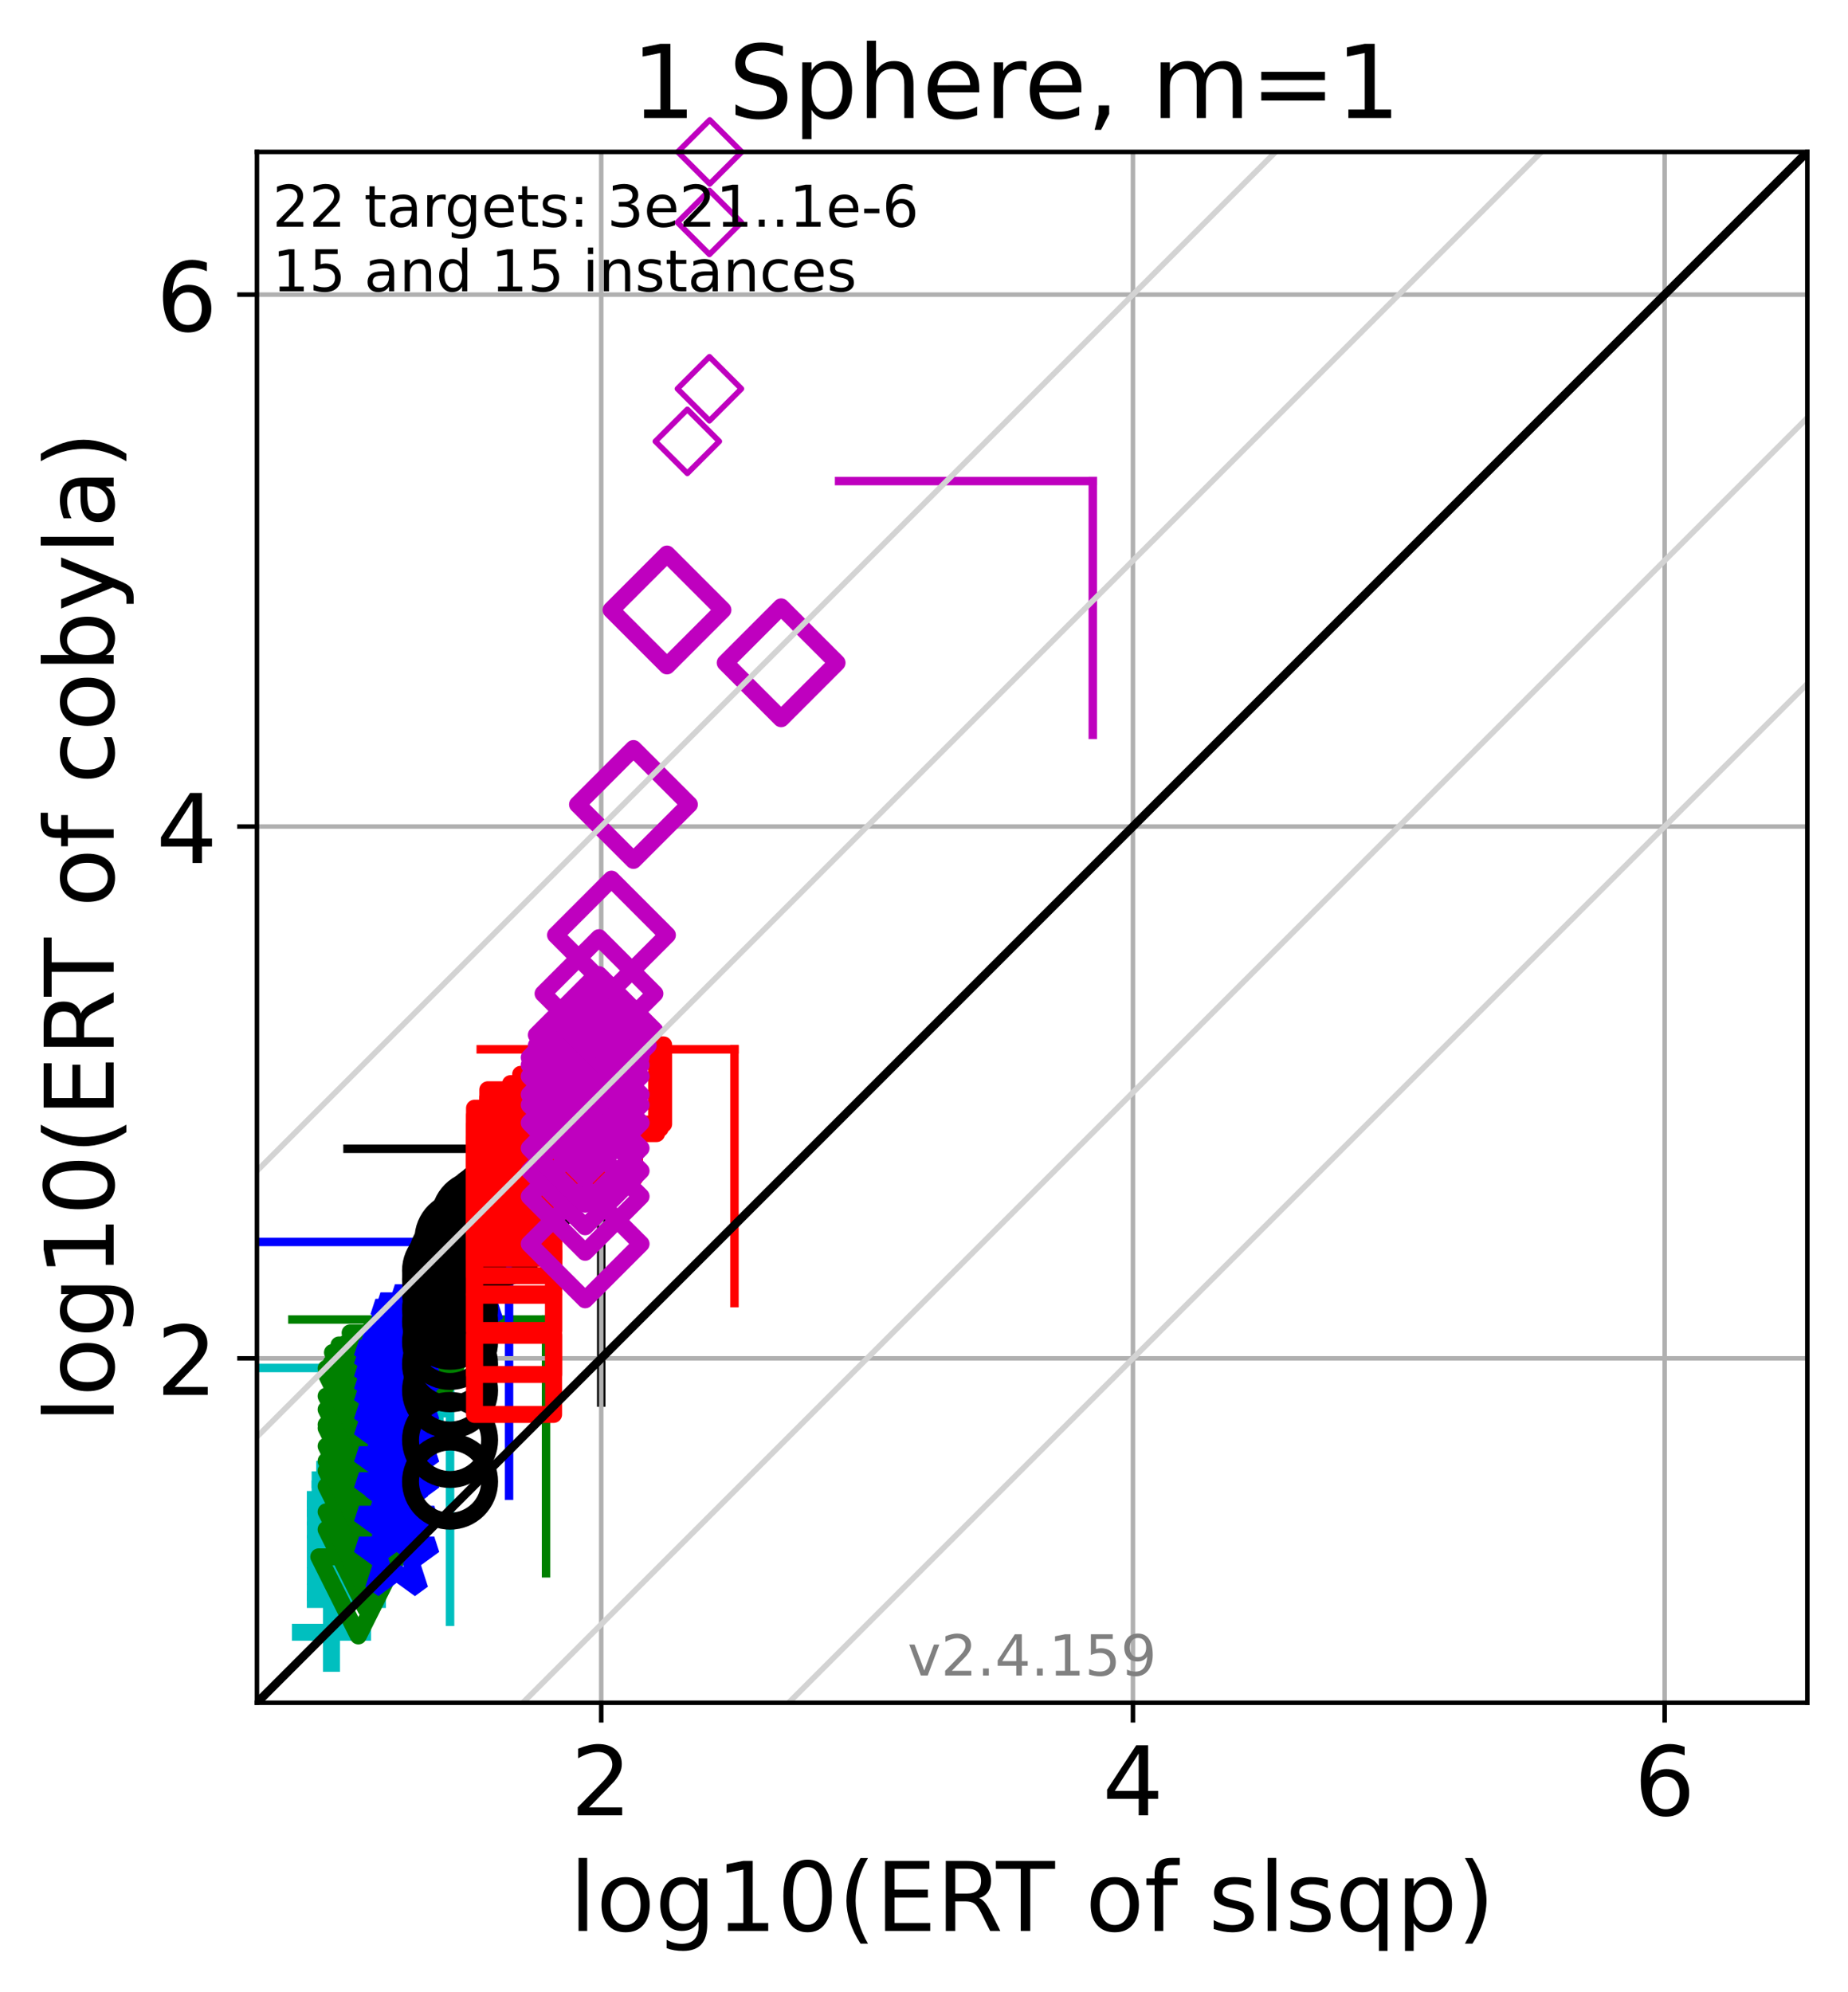 <?xml version="1.0" encoding="utf-8" standalone="no"?>
<!DOCTYPE svg PUBLIC "-//W3C//DTD SVG 1.1//EN"
  "http://www.w3.org/Graphics/SVG/1.1/DTD/svg11.dtd">
<!-- Created with matplotlib (https://matplotlib.org/) -->
<svg height="352.343pt" version="1.1" viewBox="0 0 327.029 352.343" width="327.029pt" xmlns="http://www.w3.org/2000/svg" xmlns:xlink="http://www.w3.org/1999/xlink">
 <defs>
  <style type="text/css">*{stroke-linecap:butt;stroke-linejoin:round;}</style>
 </defs>
 <g id="figure_1">
  <g id="patch_1">
   <path d="M 0 352.343 
L 327.029 352.343 
L 327.029 0 
L 0 0 
z
" style="fill:#ffffff;"/>
  </g>
  <g id="axes_1">
   <g id="patch_2">
    <path d="M 45.469 301.237 
L 319.829 301.237 
L 319.829 26.877 
L 45.469 26.877 
z
" style="fill:#ffffff;"/>
   </g>
   <g id="line2d_1">
    <path clip-path="url(#p11225d5cb3)" d="M 79.644 286.908 
L 79.644 242.013 
" style="fill:none;stroke:#00bfbf;stroke-linecap:square;stroke-width:1.5;"/>
   </g>
   <g id="line2d_2">
    <path clip-path="url(#p11225d5cb3)" d="M 45.469 242.013 
L 79.644 242.013 
" style="fill:none;stroke:#00bfbf;stroke-linecap:square;stroke-width:1.5;"/>
   </g>
   <g id="line2d_3">
    <path clip-path="url(#p11225d5cb3)" d="M 96.629 278.329 
L 96.629 233.435 
" style="fill:none;stroke:#008000;stroke-linecap:square;stroke-width:1.5;"/>
   </g>
   <g id="line2d_4">
    <path clip-path="url(#p11225d5cb3)" d="M 51.735 233.435 
L 96.629 233.435 
" style="fill:none;stroke:#008000;stroke-linecap:square;stroke-width:1.5;"/>
   </g>
   <g id="line2d_5">
    <path clip-path="url(#p11225d5cb3)" d="M 90.081 264.609 
L 90.081 219.715 
" style="fill:none;stroke:#0000ff;stroke-linecap:square;stroke-width:1.5;"/>
   </g>
   <g id="line2d_6">
    <path clip-path="url(#p11225d5cb3)" d="M 45.469 219.715 
L 90.081 219.715 
" style="fill:none;stroke:#0000ff;stroke-linecap:square;stroke-width:1.5;"/>
   </g>
   <g id="line2d_7">
    <path clip-path="url(#p11225d5cb3)" d="M 106.397 248.123 
L 106.397 203.229 
" style="fill:none;stroke:#000000;stroke-linecap:square;stroke-width:1.5;"/>
   </g>
   <g id="line2d_8">
    <path clip-path="url(#p11225d5cb3)" d="M 61.502 203.229 
L 106.397 203.229 
" style="fill:none;stroke:#000000;stroke-linecap:square;stroke-width:1.5;"/>
   </g>
   <g id="line2d_9">
    <path clip-path="url(#p11225d5cb3)" d="M 129.97 230.537 
L 129.97 185.643 
" style="fill:none;stroke:#ff0000;stroke-linecap:square;stroke-width:1.5;"/>
   </g>
   <g id="line2d_10">
    <path clip-path="url(#p11225d5cb3)" d="M 85.076 185.643 
L 129.97 185.643 
" style="fill:none;stroke:#ff0000;stroke-linecap:square;stroke-width:1.5;"/>
   </g>
   <g id="line2d_11">
    <path clip-path="url(#p11225d5cb3)" d="M 193.386 129.999 
L 193.386 85.105 
" style="fill:none;stroke:#bf00bf;stroke-linecap:square;stroke-width:1.5;"/>
   </g>
   <g id="line2d_12">
    <path clip-path="url(#p11225d5cb3)" d="M 148.492 85.105 
L 193.386 85.105 
" style="fill:none;stroke:#bf00bf;stroke-linecap:square;stroke-width:1.5;"/>
   </g>
   <g id="matplotlib.axis_1">
    <g id="xtick_1">
     <g id="line2d_13">
      <path clip-path="url(#p11225d5cb3)" d="M 106.397 301.237 
L 106.397 26.877 
" style="fill:none;stroke:#b0b0b0;stroke-linecap:square;stroke-width:0.8;"/>
     </g>
     <g id="line2d_14">
      <defs>
       <path d="M 0 0 
L 0 3.5 
" id="m18bf0e930e" style="stroke:#000000;stroke-width:0.8;"/>
      </defs>
      <g>
       <use style="stroke:#000000;stroke-width:0.8;" x="106.397" xlink:href="#m18bf0e930e" y="301.237"/>
      </g>
     </g>
     <g id="text_1">
      <!-- 2 -->
      <g transform="translate(100.988 321.155)scale(0.17 -0.17)">
       <defs>
        <path d="M 19.188 8.297 
L 53.609 8.297 
L 53.609 0 
L 7.328 0 
L 7.328 8.297 
Q 12.938 14.109 22.625 23.891 
Q 32.328 33.688 34.812 36.531 
Q 39.547 41.844 41.422 45.531 
Q 43.312 49.219 43.312 52.781 
Q 43.312 58.594 39.234 62.25 
Q 35.156 65.922 28.609 65.922 
Q 23.969 65.922 18.812 64.312 
Q 13.672 62.703 7.812 59.422 
L 7.812 69.391 
Q 13.766 71.781 18.938 73 
Q 24.125 74.219 28.422 74.219 
Q 39.75 74.219 46.484 68.547 
Q 53.219 62.891 53.219 53.422 
Q 53.219 48.922 51.531 44.891 
Q 49.859 40.875 45.406 35.406 
Q 44.188 33.984 37.641 27.219 
Q 31.109 20.453 19.188 8.297 
z
" id="DejaVuSans-50"/>
       </defs>
       <use xlink:href="#DejaVuSans-50"/>
      </g>
     </g>
    </g>
    <g id="xtick_2">
     <g id="line2d_15">
      <path clip-path="url(#p11225d5cb3)" d="M 200.49 301.237 
L 200.49 26.877 
" style="fill:none;stroke:#b0b0b0;stroke-linecap:square;stroke-width:0.8;"/>
     </g>
     <g id="line2d_16">
      <g>
       <use style="stroke:#000000;stroke-width:0.8;" x="200.49" xlink:href="#m18bf0e930e" y="301.237"/>
      </g>
     </g>
     <g id="text_2">
      <!-- 4 -->
      <g transform="translate(195.082 321.155)scale(0.17 -0.17)">
       <defs>
        <path d="M 37.797 64.312 
L 12.891 25.391 
L 37.797 25.391 
z
M 35.203 72.906 
L 47.609 72.906 
L 47.609 25.391 
L 58.016 25.391 
L 58.016 17.188 
L 47.609 17.188 
L 47.609 0 
L 37.797 0 
L 37.797 17.188 
L 4.891 17.188 
L 4.891 26.703 
z
" id="DejaVuSans-52"/>
       </defs>
       <use xlink:href="#DejaVuSans-52"/>
      </g>
     </g>
    </g>
    <g id="xtick_3">
     <g id="line2d_17">
      <path clip-path="url(#p11225d5cb3)" d="M 294.584 301.237 
L 294.584 26.877 
" style="fill:none;stroke:#b0b0b0;stroke-linecap:square;stroke-width:0.8;"/>
     </g>
     <g id="line2d_18">
      <g>
       <use style="stroke:#000000;stroke-width:0.8;" x="294.584" xlink:href="#m18bf0e930e" y="301.237"/>
      </g>
     </g>
     <g id="text_3">
      <!-- 6 -->
      <g transform="translate(289.176 321.155)scale(0.17 -0.17)">
       <defs>
        <path d="M 33.016 40.375 
Q 26.375 40.375 22.484 35.828 
Q 18.609 31.297 18.609 23.391 
Q 18.609 15.531 22.484 10.953 
Q 26.375 6.391 33.016 6.391 
Q 39.656 6.391 43.531 10.953 
Q 47.406 15.531 47.406 23.391 
Q 47.406 31.297 43.531 35.828 
Q 39.656 40.375 33.016 40.375 
z
M 52.594 71.297 
L 52.594 62.312 
Q 48.875 64.062 45.094 64.984 
Q 41.312 65.922 37.594 65.922 
Q 27.828 65.922 22.672 59.328 
Q 17.531 52.734 16.797 39.406 
Q 19.672 43.656 24.016 45.922 
Q 28.375 48.188 33.594 48.188 
Q 44.578 48.188 50.953 41.516 
Q 57.328 34.859 57.328 23.391 
Q 57.328 12.156 50.688 5.359 
Q 44.047 -1.422 33.016 -1.422 
Q 20.359 -1.422 13.672 8.266 
Q 6.984 17.969 6.984 36.375 
Q 6.984 53.656 15.188 63.938 
Q 23.391 74.219 37.203 74.219 
Q 40.922 74.219 44.703 73.484 
Q 48.484 72.75 52.594 71.297 
z
" id="DejaVuSans-54"/>
       </defs>
       <use xlink:href="#DejaVuSans-54"/>
      </g>
     </g>
    </g>
    <g id="text_4">
     <!-- log10(ERT of slsqp) -->
     <g transform="translate(100.783 341.607)scale(0.17 -0.17)">
      <defs>
       <path d="M 9.422 75.984 
L 18.406 75.984 
L 18.406 0 
L 9.422 0 
z
" id="DejaVuSans-108"/>
       <path d="M 30.609 48.391 
Q 23.391 48.391 19.188 42.75 
Q 14.984 37.109 14.984 27.297 
Q 14.984 17.484 19.156 11.844 
Q 23.344 6.203 30.609 6.203 
Q 37.797 6.203 41.984 11.859 
Q 46.188 17.531 46.188 27.297 
Q 46.188 37.016 41.984 42.703 
Q 37.797 48.391 30.609 48.391 
z
M 30.609 56 
Q 42.328 56 49.016 48.375 
Q 55.719 40.766 55.719 27.297 
Q 55.719 13.875 49.016 6.219 
Q 42.328 -1.422 30.609 -1.422 
Q 18.844 -1.422 12.172 6.219 
Q 5.516 13.875 5.516 27.297 
Q 5.516 40.766 12.172 48.375 
Q 18.844 56 30.609 56 
z
" id="DejaVuSans-111"/>
       <path d="M 45.406 27.984 
Q 45.406 37.75 41.375 43.109 
Q 37.359 48.484 30.078 48.484 
Q 22.859 48.484 18.828 43.109 
Q 14.797 37.75 14.797 27.984 
Q 14.797 18.266 18.828 12.891 
Q 22.859 7.516 30.078 7.516 
Q 37.359 7.516 41.375 12.891 
Q 45.406 18.266 45.406 27.984 
z
M 54.391 6.781 
Q 54.391 -7.172 48.188 -13.984 
Q 42 -20.797 29.203 -20.797 
Q 24.469 -20.797 20.266 -20.094 
Q 16.062 -19.391 12.109 -17.922 
L 12.109 -9.188 
Q 16.062 -11.328 19.922 -12.344 
Q 23.781 -13.375 27.781 -13.375 
Q 36.625 -13.375 41.016 -8.766 
Q 45.406 -4.156 45.406 5.172 
L 45.406 9.625 
Q 42.625 4.781 38.281 2.391 
Q 33.938 0 27.875 0 
Q 17.828 0 11.672 7.656 
Q 5.516 15.328 5.516 27.984 
Q 5.516 40.672 11.672 48.328 
Q 17.828 56 27.875 56 
Q 33.938 56 38.281 53.609 
Q 42.625 51.219 45.406 46.391 
L 45.406 54.688 
L 54.391 54.688 
z
" id="DejaVuSans-103"/>
       <path d="M 12.406 8.297 
L 28.516 8.297 
L 28.516 63.922 
L 10.984 60.406 
L 10.984 69.391 
L 28.422 72.906 
L 38.281 72.906 
L 38.281 8.297 
L 54.391 8.297 
L 54.391 0 
L 12.406 0 
z
" id="DejaVuSans-49"/>
       <path d="M 31.781 66.406 
Q 24.172 66.406 20.328 58.906 
Q 16.5 51.422 16.5 36.375 
Q 16.5 21.391 20.328 13.891 
Q 24.172 6.391 31.781 6.391 
Q 39.453 6.391 43.281 13.891 
Q 47.125 21.391 47.125 36.375 
Q 47.125 51.422 43.281 58.906 
Q 39.453 66.406 31.781 66.406 
z
M 31.781 74.219 
Q 44.047 74.219 50.516 64.516 
Q 56.984 54.828 56.984 36.375 
Q 56.984 17.969 50.516 8.266 
Q 44.047 -1.422 31.781 -1.422 
Q 19.531 -1.422 13.062 8.266 
Q 6.594 17.969 6.594 36.375 
Q 6.594 54.828 13.062 64.516 
Q 19.531 74.219 31.781 74.219 
z
" id="DejaVuSans-48"/>
       <path d="M 31 75.875 
Q 24.469 64.656 21.281 53.656 
Q 18.109 42.672 18.109 31.391 
Q 18.109 20.125 21.312 9.062 
Q 24.516 -2 31 -13.188 
L 23.188 -13.188 
Q 15.875 -1.703 12.234 9.375 
Q 8.594 20.453 8.594 31.391 
Q 8.594 42.281 12.203 53.312 
Q 15.828 64.359 23.188 75.875 
z
" id="DejaVuSans-40"/>
       <path d="M 9.812 72.906 
L 55.906 72.906 
L 55.906 64.594 
L 19.672 64.594 
L 19.672 43.016 
L 54.391 43.016 
L 54.391 34.719 
L 19.672 34.719 
L 19.672 8.297 
L 56.781 8.297 
L 56.781 0 
L 9.812 0 
z
" id="DejaVuSans-69"/>
       <path d="M 44.391 34.188 
Q 47.562 33.109 50.562 29.594 
Q 53.562 26.078 56.594 19.922 
L 66.609 0 
L 56 0 
L 46.688 18.703 
Q 43.062 26.031 39.672 28.422 
Q 36.281 30.812 30.422 30.812 
L 19.672 30.812 
L 19.672 0 
L 9.812 0 
L 9.812 72.906 
L 32.078 72.906 
Q 44.578 72.906 50.734 67.672 
Q 56.891 62.453 56.891 51.906 
Q 56.891 45.016 53.688 40.469 
Q 50.484 35.938 44.391 34.188 
z
M 19.672 64.797 
L 19.672 38.922 
L 32.078 38.922 
Q 39.203 38.922 42.844 42.219 
Q 46.484 45.516 46.484 51.906 
Q 46.484 58.297 42.844 61.547 
Q 39.203 64.797 32.078 64.797 
z
" id="DejaVuSans-82"/>
       <path d="M -0.297 72.906 
L 61.375 72.906 
L 61.375 64.594 
L 35.5 64.594 
L 35.5 0 
L 25.594 0 
L 25.594 64.594 
L -0.297 64.594 
z
" id="DejaVuSans-84"/>
       <path id="DejaVuSans-32"/>
       <path d="M 37.109 75.984 
L 37.109 68.5 
L 28.516 68.5 
Q 23.688 68.5 21.797 66.547 
Q 19.922 64.594 19.922 59.516 
L 19.922 54.688 
L 34.719 54.688 
L 34.719 47.703 
L 19.922 47.703 
L 19.922 0 
L 10.891 0 
L 10.891 47.703 
L 2.297 47.703 
L 2.297 54.688 
L 10.891 54.688 
L 10.891 58.5 
Q 10.891 67.625 15.141 71.797 
Q 19.391 75.984 28.609 75.984 
z
" id="DejaVuSans-102"/>
       <path d="M 44.281 53.078 
L 44.281 44.578 
Q 40.484 46.531 36.375 47.5 
Q 32.281 48.484 27.875 48.484 
Q 21.188 48.484 17.844 46.438 
Q 14.5 44.391 14.5 40.281 
Q 14.5 37.156 16.891 35.375 
Q 19.281 33.594 26.516 31.984 
L 29.594 31.297 
Q 39.156 29.25 43.188 25.516 
Q 47.219 21.781 47.219 15.094 
Q 47.219 7.469 41.188 3.016 
Q 35.156 -1.422 24.609 -1.422 
Q 20.219 -1.422 15.453 -0.562 
Q 10.688 0.297 5.422 2 
L 5.422 11.281 
Q 10.406 8.688 15.234 7.391 
Q 20.062 6.109 24.812 6.109 
Q 31.156 6.109 34.562 8.281 
Q 37.984 10.453 37.984 14.406 
Q 37.984 18.062 35.516 20.016 
Q 33.062 21.969 24.703 23.781 
L 21.578 24.516 
Q 13.234 26.266 9.516 29.906 
Q 5.812 33.547 5.812 39.891 
Q 5.812 47.609 11.281 51.797 
Q 16.75 56 26.812 56 
Q 31.781 56 36.172 55.266 
Q 40.578 54.547 44.281 53.078 
z
" id="DejaVuSans-115"/>
       <path d="M 14.797 27.297 
Q 14.797 17.391 18.875 11.75 
Q 22.953 6.109 30.078 6.109 
Q 37.203 6.109 41.297 11.75 
Q 45.406 17.391 45.406 27.297 
Q 45.406 37.203 41.297 42.844 
Q 37.203 48.484 30.078 48.484 
Q 22.953 48.484 18.875 42.844 
Q 14.797 37.203 14.797 27.297 
z
M 45.406 8.203 
Q 42.578 3.328 38.25 0.953 
Q 33.938 -1.422 27.875 -1.422 
Q 17.969 -1.422 11.734 6.484 
Q 5.516 14.406 5.516 27.297 
Q 5.516 40.188 11.734 48.094 
Q 17.969 56 27.875 56 
Q 33.938 56 38.25 53.625 
Q 42.578 51.266 45.406 46.391 
L 45.406 54.688 
L 54.391 54.688 
L 54.391 -20.797 
L 45.406 -20.797 
z
" id="DejaVuSans-113"/>
       <path d="M 18.109 8.203 
L 18.109 -20.797 
L 9.078 -20.797 
L 9.078 54.688 
L 18.109 54.688 
L 18.109 46.391 
Q 20.953 51.266 25.266 53.625 
Q 29.594 56 35.594 56 
Q 45.562 56 51.781 48.094 
Q 58.016 40.188 58.016 27.297 
Q 58.016 14.406 51.781 6.484 
Q 45.562 -1.422 35.594 -1.422 
Q 29.594 -1.422 25.266 0.953 
Q 20.953 3.328 18.109 8.203 
z
M 48.688 27.297 
Q 48.688 37.203 44.609 42.844 
Q 40.531 48.484 33.406 48.484 
Q 26.266 48.484 22.188 42.844 
Q 18.109 37.203 18.109 27.297 
Q 18.109 17.391 22.188 11.75 
Q 26.266 6.109 33.406 6.109 
Q 40.531 6.109 44.609 11.75 
Q 48.688 17.391 48.688 27.297 
z
" id="DejaVuSans-112"/>
       <path d="M 8.016 75.875 
L 15.828 75.875 
Q 23.141 64.359 26.781 53.312 
Q 30.422 42.281 30.422 31.391 
Q 30.422 20.453 26.781 9.375 
Q 23.141 -1.703 15.828 -13.188 
L 8.016 -13.188 
Q 14.5 -2 17.703 9.062 
Q 20.906 20.125 20.906 31.391 
Q 20.906 42.672 17.703 53.656 
Q 14.5 64.656 8.016 75.875 
z
" id="DejaVuSans-41"/>
      </defs>
      <use xlink:href="#DejaVuSans-108"/>
      <use x="27.783" xlink:href="#DejaVuSans-111"/>
      <use x="88.965" xlink:href="#DejaVuSans-103"/>
      <use x="152.441" xlink:href="#DejaVuSans-49"/>
      <use x="216.064" xlink:href="#DejaVuSans-48"/>
      <use x="279.688" xlink:href="#DejaVuSans-40"/>
      <use x="318.701" xlink:href="#DejaVuSans-69"/>
      <use x="381.885" xlink:href="#DejaVuSans-82"/>
      <use x="444.117" xlink:href="#DejaVuSans-84"/>
      <use x="505.201" xlink:href="#DejaVuSans-32"/>
      <use x="536.988" xlink:href="#DejaVuSans-111"/>
      <use x="598.17" xlink:href="#DejaVuSans-102"/>
      <use x="633.375" xlink:href="#DejaVuSans-32"/>
      <use x="665.162" xlink:href="#DejaVuSans-115"/>
      <use x="717.262" xlink:href="#DejaVuSans-108"/>
      <use x="745.045" xlink:href="#DejaVuSans-115"/>
      <use x="797.145" xlink:href="#DejaVuSans-113"/>
      <use x="860.621" xlink:href="#DejaVuSans-112"/>
      <use x="924.098" xlink:href="#DejaVuSans-41"/>
     </g>
    </g>
   </g>
   <g id="matplotlib.axis_2">
    <g id="ytick_1">
     <g id="line2d_19">
      <path clip-path="url(#p11225d5cb3)" d="M 45.469 240.31 
L 319.829 240.31 
" style="fill:none;stroke:#b0b0b0;stroke-linecap:square;stroke-width:0.8;"/>
     </g>
     <g id="line2d_20">
      <defs>
       <path d="M 0 0 
L -3.5 0 
" id="me219668b50" style="stroke:#000000;stroke-width:0.8;"/>
      </defs>
      <g>
       <use style="stroke:#000000;stroke-width:0.8;" x="45.469" xlink:href="#me219668b50" y="240.31"/>
      </g>
     </g>
     <g id="text_5">
      <!-- 2 -->
      <g transform="translate(27.653 246.768)scale(0.17 -0.17)">
       <use xlink:href="#DejaVuSans-50"/>
      </g>
     </g>
    </g>
    <g id="ytick_2">
     <g id="line2d_21">
      <path clip-path="url(#p11225d5cb3)" d="M 45.469 146.216 
L 319.829 146.216 
" style="fill:none;stroke:#b0b0b0;stroke-linecap:square;stroke-width:0.8;"/>
     </g>
     <g id="line2d_22">
      <g>
       <use style="stroke:#000000;stroke-width:0.8;" x="45.469" xlink:href="#me219668b50" y="146.216"/>
      </g>
     </g>
     <g id="text_6">
      <!-- 4 -->
      <g transform="translate(27.653 152.674)scale(0.17 -0.17)">
       <use xlink:href="#DejaVuSans-52"/>
      </g>
     </g>
    </g>
    <g id="ytick_3">
     <g id="line2d_23">
      <path clip-path="url(#p11225d5cb3)" d="M 45.469 52.122 
L 319.829 52.122 
" style="fill:none;stroke:#b0b0b0;stroke-linecap:square;stroke-width:0.8;"/>
     </g>
     <g id="line2d_24">
      <g>
       <use style="stroke:#000000;stroke-width:0.8;" x="45.469" xlink:href="#me219668b50" y="52.122"/>
      </g>
     </g>
     <g id="text_7">
      <!-- 6 -->
      <g transform="translate(27.653 58.581)scale(0.17 -0.17)">
       <use xlink:href="#DejaVuSans-54"/>
      </g>
     </g>
    </g>
    <g id="text_8">
     <!-- log10(ERT of cobyla) -->
     <g transform="translate(20.117 251.785)rotate(-90)scale(0.17 -0.17)">
      <defs>
       <path d="M 48.781 52.594 
L 48.781 44.188 
Q 44.969 46.297 41.141 47.344 
Q 37.312 48.391 33.406 48.391 
Q 24.656 48.391 19.812 42.844 
Q 14.984 37.312 14.984 27.297 
Q 14.984 17.281 19.812 11.734 
Q 24.656 6.203 33.406 6.203 
Q 37.312 6.203 41.141 7.25 
Q 44.969 8.297 48.781 10.406 
L 48.781 2.094 
Q 45.016 0.344 40.984 -0.531 
Q 36.969 -1.422 32.422 -1.422 
Q 20.062 -1.422 12.781 6.344 
Q 5.516 14.109 5.516 27.297 
Q 5.516 40.672 12.859 48.328 
Q 20.219 56 33.016 56 
Q 37.156 56 41.109 55.141 
Q 45.062 54.297 48.781 52.594 
z
" id="DejaVuSans-99"/>
       <path d="M 48.688 27.297 
Q 48.688 37.203 44.609 42.844 
Q 40.531 48.484 33.406 48.484 
Q 26.266 48.484 22.188 42.844 
Q 18.109 37.203 18.109 27.297 
Q 18.109 17.391 22.188 11.75 
Q 26.266 6.109 33.406 6.109 
Q 40.531 6.109 44.609 11.75 
Q 48.688 17.391 48.688 27.297 
z
M 18.109 46.391 
Q 20.953 51.266 25.266 53.625 
Q 29.594 56 35.594 56 
Q 45.562 56 51.781 48.094 
Q 58.016 40.188 58.016 27.297 
Q 58.016 14.406 51.781 6.484 
Q 45.562 -1.422 35.594 -1.422 
Q 29.594 -1.422 25.266 0.953 
Q 20.953 3.328 18.109 8.203 
L 18.109 0 
L 9.078 0 
L 9.078 75.984 
L 18.109 75.984 
z
" id="DejaVuSans-98"/>
       <path d="M 32.172 -5.078 
Q 28.375 -14.844 24.75 -17.812 
Q 21.141 -20.797 15.094 -20.797 
L 7.906 -20.797 
L 7.906 -13.281 
L 13.188 -13.281 
Q 16.891 -13.281 18.938 -11.516 
Q 21 -9.766 23.484 -3.219 
L 25.094 0.875 
L 2.984 54.688 
L 12.5 54.688 
L 29.594 11.922 
L 46.688 54.688 
L 56.203 54.688 
z
" id="DejaVuSans-121"/>
       <path d="M 34.281 27.484 
Q 23.391 27.484 19.188 25 
Q 14.984 22.516 14.984 16.5 
Q 14.984 11.719 18.141 8.906 
Q 21.297 6.109 26.703 6.109 
Q 34.188 6.109 38.703 11.406 
Q 43.219 16.703 43.219 25.484 
L 43.219 27.484 
z
M 52.203 31.203 
L 52.203 0 
L 43.219 0 
L 43.219 8.297 
Q 40.141 3.328 35.547 0.953 
Q 30.953 -1.422 24.312 -1.422 
Q 15.922 -1.422 10.953 3.297 
Q 6 8.016 6 15.922 
Q 6 25.141 12.172 29.828 
Q 18.359 34.516 30.609 34.516 
L 43.219 34.516 
L 43.219 35.406 
Q 43.219 41.609 39.141 45 
Q 35.062 48.391 27.688 48.391 
Q 23 48.391 18.547 47.266 
Q 14.109 46.141 10.016 43.891 
L 10.016 52.203 
Q 14.938 54.109 19.578 55.047 
Q 24.219 56 28.609 56 
Q 40.484 56 46.344 49.844 
Q 52.203 43.703 52.203 31.203 
z
" id="DejaVuSans-97"/>
      </defs>
      <use xlink:href="#DejaVuSans-108"/>
      <use x="27.783" xlink:href="#DejaVuSans-111"/>
      <use x="88.965" xlink:href="#DejaVuSans-103"/>
      <use x="152.441" xlink:href="#DejaVuSans-49"/>
      <use x="216.064" xlink:href="#DejaVuSans-48"/>
      <use x="279.688" xlink:href="#DejaVuSans-40"/>
      <use x="318.701" xlink:href="#DejaVuSans-69"/>
      <use x="381.885" xlink:href="#DejaVuSans-82"/>
      <use x="444.117" xlink:href="#DejaVuSans-84"/>
      <use x="505.201" xlink:href="#DejaVuSans-32"/>
      <use x="536.988" xlink:href="#DejaVuSans-111"/>
      <use x="598.17" xlink:href="#DejaVuSans-102"/>
      <use x="633.375" xlink:href="#DejaVuSans-32"/>
      <use x="665.162" xlink:href="#DejaVuSans-99"/>
      <use x="720.143" xlink:href="#DejaVuSans-111"/>
      <use x="781.324" xlink:href="#DejaVuSans-98"/>
      <use x="844.801" xlink:href="#DejaVuSans-121"/>
      <use x="903.98" xlink:href="#DejaVuSans-108"/>
      <use x="931.764" xlink:href="#DejaVuSans-97"/>
      <use x="993.043" xlink:href="#DejaVuSans-41"/>
     </g>
    </g>
   </g>
   <g id="line2d_25">
    <defs>
     <path d="M -7 0 
L 7 0 
M 0 7 
L 0 -7 
" id="m8eaadb0ed2" style="stroke:#00bfbf;stroke-width:3;"/>
    </defs>
    <g>
     <use style="fill-opacity:0;stroke:#00bfbf;stroke-width:3;" x="67.082" xlink:href="#m8eaadb0ed2" y="250.611"/>
     <use style="fill-opacity:0;stroke:#00bfbf;stroke-width:3;" x="58.657" xlink:href="#m8eaadb0ed2" y="288.766"/>
     <use style="fill-opacity:0;stroke:#00bfbf;stroke-width:3;" x="61.297" xlink:href="#m8eaadb0ed2" y="282.961"/>
     <use style="fill-opacity:0;stroke:#00bfbf;stroke-width:3;" x="61.297" xlink:href="#m8eaadb0ed2" y="281.684"/>
     <use style="fill-opacity:0;stroke:#00bfbf;stroke-width:3;" x="61.297" xlink:href="#m8eaadb0ed2" y="278.801"/>
     <use style="fill-opacity:0;stroke:#00bfbf;stroke-width:3;" x="61.297" xlink:href="#m8eaadb0ed2" y="275.961"/>
     <use style="fill-opacity:0;stroke:#00bfbf;stroke-width:3;" x="61.297" xlink:href="#m8eaadb0ed2" y="273.058"/>
     <use style="fill-opacity:0;stroke:#00bfbf;stroke-width:3;" x="61.297" xlink:href="#m8eaadb0ed2" y="270.637"/>
     <use style="fill-opacity:0;stroke:#00bfbf;stroke-width:3;" x="61.297" xlink:href="#m8eaadb0ed2" y="268.364"/>
     <use style="fill-opacity:0;stroke:#00bfbf;stroke-width:3;" x="61.297" xlink:href="#m8eaadb0ed2" y="266.911"/>
     <use style="fill-opacity:0;stroke:#00bfbf;stroke-width:3;" x="61.297" xlink:href="#m8eaadb0ed2" y="265.276"/>
     <use style="fill-opacity:0;stroke:#00bfbf;stroke-width:3;" x="62.146" xlink:href="#m8eaadb0ed2" y="263.421"/>
     <use style="fill-opacity:0;stroke:#00bfbf;stroke-width:3;" x="62.146" xlink:href="#m8eaadb0ed2" y="261.799"/>
     <use style="fill-opacity:0;stroke:#00bfbf;stroke-width:3;" x="62.961" xlink:href="#m8eaadb0ed2" y="259.937"/>
     <use style="fill-opacity:0;stroke:#00bfbf;stroke-width:3;" x="63.745" xlink:href="#m8eaadb0ed2" y="258.165"/>
     <use style="fill-opacity:0;stroke:#00bfbf;stroke-width:3;" x="64.5" xlink:href="#m8eaadb0ed2" y="256.117"/>
     <use style="fill-opacity:0;stroke:#00bfbf;stroke-width:3;" x="64.5" xlink:href="#m8eaadb0ed2" y="254.913"/>
     <use style="fill-opacity:0;stroke:#00bfbf;stroke-width:3;" x="66.127" xlink:href="#m8eaadb0ed2" y="254.309"/>
     <use style="fill-opacity:0;stroke:#00bfbf;stroke-width:3;" x="68.083" xlink:href="#m8eaadb0ed2" y="253.829"/>
     <use style="fill-opacity:0;stroke:#00bfbf;stroke-width:3;" x="68.868" xlink:href="#m8eaadb0ed2" y="252.011"/>
     <use style="fill-opacity:0;stroke:#00bfbf;stroke-width:3;" x="71.51" xlink:href="#m8eaadb0ed2" y="251.067"/>
     <use style="fill-opacity:0;stroke:#00bfbf;stroke-width:3;" x="72.029" xlink:href="#m8eaadb0ed2" y="249.259"/>
    </g>
   </g>
   <g id="line2d_26">
    <defs>
     <path d="M -0 7 
L 7 -7 
L -7 -7 
z
" id="mec4ec1f61f" style="stroke:#008000;stroke-linejoin:miter;stroke-width:3;"/>
    </defs>
    <g>
     <use style="fill-opacity:0;stroke:#008000;stroke-linejoin:miter;stroke-width:3;" x="72.103" xlink:href="#mec4ec1f61f" y="243.202"/>
     <use style="fill-opacity:0;stroke:#008000;stroke-linejoin:miter;stroke-width:3;" x="63.413" xlink:href="#mec4ec1f61f" y="282.419"/>
     <use style="fill-opacity:0;stroke:#008000;stroke-linejoin:miter;stroke-width:3;" x="64.71" xlink:href="#mec4ec1f61f" y="277.584"/>
     <use style="fill-opacity:0;stroke:#008000;stroke-linejoin:miter;stroke-width:3;" x="64.71" xlink:href="#mec4ec1f61f" y="274.458"/>
     <use style="fill-opacity:0;stroke:#008000;stroke-linejoin:miter;stroke-width:3;" x="64.71" xlink:href="#mec4ec1f61f" y="269.928"/>
     <use style="fill-opacity:0;stroke:#008000;stroke-linejoin:miter;stroke-width:3;" x="64.71" xlink:href="#mec4ec1f61f" y="267.214"/>
     <use style="fill-opacity:0;stroke:#008000;stroke-linejoin:miter;stroke-width:3;" x="64.71" xlink:href="#mec4ec1f61f" y="265.462"/>
     <use style="fill-opacity:0;stroke:#008000;stroke-linejoin:miter;stroke-width:3;" x="64.71" xlink:href="#mec4ec1f61f" y="262.839"/>
     <use style="fill-opacity:0;stroke:#008000;stroke-linejoin:miter;stroke-width:3;" x="64.71" xlink:href="#mec4ec1f61f" y="259.654"/>
     <use style="fill-opacity:0;stroke:#008000;stroke-linejoin:miter;stroke-width:3;" x="64.71" xlink:href="#mec4ec1f61f" y="259.032"/>
     <use style="fill-opacity:0;stroke:#008000;stroke-linejoin:miter;stroke-width:3;" x="64.71" xlink:href="#mec4ec1f61f" y="256.354"/>
     <use style="fill-opacity:0;stroke:#008000;stroke-linejoin:miter;stroke-width:3;" x="64.71" xlink:href="#mec4ec1f61f" y="253.988"/>
     <use style="fill-opacity:0;stroke:#008000;stroke-linejoin:miter;stroke-width:3;" x="64.71" xlink:href="#mec4ec1f61f" y="250.121"/>
     <use style="fill-opacity:0;stroke:#008000;stroke-linejoin:miter;stroke-width:3;" x="64.71" xlink:href="#mec4ec1f61f" y="249.091"/>
     <use style="fill-opacity:0;stroke:#008000;stroke-linejoin:miter;stroke-width:3;" x="65.632" xlink:href="#mec4ec1f61f" y="248.11"/>
     <use style="fill-opacity:0;stroke:#008000;stroke-linejoin:miter;stroke-width:3;" x="65.832" xlink:href="#mec4ec1f61f" y="246.279"/>
     <use style="fill-opacity:0;stroke:#008000;stroke-linejoin:miter;stroke-width:3;" x="66.988" xlink:href="#mec4ec1f61f" y="244.937"/>
     <use style="fill-opacity:0;stroke:#008000;stroke-linejoin:miter;stroke-width:3;" x="68.436" xlink:href="#mec4ec1f61f" y="244.464"/>
     <use style="fill-opacity:0;stroke:#008000;stroke-linejoin:miter;stroke-width:3;" x="68.953" xlink:href="#mec4ec1f61f" y="242.798"/>
     <use style="fill-opacity:0;stroke:#008000;stroke-linejoin:miter;stroke-width:3;" x="72.175" xlink:href="#mec4ec1f61f" y="242.462"/>
     <use style="fill-opacity:0;stroke:#008000;stroke-linejoin:miter;stroke-width:3;" x="75.828" xlink:href="#mec4ec1f61f" y="241.749"/>
     <use style="fill-opacity:0;stroke:#008000;stroke-linejoin:miter;stroke-width:3;" x="77.907" xlink:href="#mec4ec1f61f" y="240.282"/>
    </g>
   </g>
   <g id="line2d_27">
    <defs>
     <path d="M 0 -7 
L -1.572 -2.163 
L -6.657 -2.163 
L -2.543 0.826 
L -4.114 5.663 
L -0 2.674 
L 4.114 5.663 
L 2.543 0.826 
L 6.657 -2.163 
L 1.572 -2.163 
z
" id="m3768265443" style="stroke:#0000ff;stroke-linejoin:bevel;stroke-width:3;"/>
    </defs>
    <g>
     <use style="fill-opacity:0;stroke:#0000ff;stroke-linejoin:bevel;stroke-width:3;" x="77.742" xlink:href="#m3768265443" y="234.178"/>
     <use style="fill-opacity:0;stroke:#0000ff;stroke-linejoin:bevel;stroke-width:3;" x="70.192" xlink:href="#m3768265443" y="275.499"/>
     <use style="fill-opacity:0;stroke:#0000ff;stroke-linejoin:bevel;stroke-width:3;" x="70.192" xlink:href="#m3768265443" y="270.044"/>
     <use style="fill-opacity:0;stroke:#0000ff;stroke-linejoin:bevel;stroke-width:3;" x="70.192" xlink:href="#m3768265443" y="264.108"/>
     <use style="fill-opacity:0;stroke:#0000ff;stroke-linejoin:bevel;stroke-width:3;" x="70.192" xlink:href="#m3768265443" y="259.514"/>
     <use style="fill-opacity:0;stroke:#0000ff;stroke-linejoin:bevel;stroke-width:3;" x="70.192" xlink:href="#m3768265443" y="254.691"/>
     <use style="fill-opacity:0;stroke:#0000ff;stroke-linejoin:bevel;stroke-width:3;" x="70.192" xlink:href="#m3768265443" y="251.915"/>
     <use style="fill-opacity:0;stroke:#0000ff;stroke-linejoin:bevel;stroke-width:3;" x="70.192" xlink:href="#m3768265443" y="248.635"/>
     <use style="fill-opacity:0;stroke:#0000ff;stroke-linejoin:bevel;stroke-width:3;" x="70.192" xlink:href="#m3768265443" y="246.61"/>
     <use style="fill-opacity:0;stroke:#0000ff;stroke-linejoin:bevel;stroke-width:3;" x="70.192" xlink:href="#m3768265443" y="244.431"/>
     <use style="fill-opacity:0;stroke:#0000ff;stroke-linejoin:bevel;stroke-width:3;" x="70.192" xlink:href="#m3768265443" y="242.162"/>
     <use style="fill-opacity:0;stroke:#0000ff;stroke-linejoin:bevel;stroke-width:3;" x="70.192" xlink:href="#m3768265443" y="240.667"/>
     <use style="fill-opacity:0;stroke:#0000ff;stroke-linejoin:bevel;stroke-width:3;" x="71.208" xlink:href="#m3768265443" y="238.915"/>
     <use style="fill-opacity:0;stroke:#0000ff;stroke-linejoin:bevel;stroke-width:3;" x="72.175" xlink:href="#m3768265443" y="237.301"/>
     <use style="fill-opacity:0;stroke:#0000ff;stroke-linejoin:bevel;stroke-width:3;" x="73.099" xlink:href="#m3768265443" y="235.718"/>
     <use style="fill-opacity:0;stroke:#0000ff;stroke-linejoin:bevel;stroke-width:3;" x="73.099" xlink:href="#m3768265443" y="234.575"/>
     <use style="fill-opacity:0;stroke:#0000ff;stroke-linejoin:bevel;stroke-width:3;" x="73.099" xlink:href="#m3768265443" y="233.435"/>
     <use style="fill-opacity:0;stroke:#0000ff;stroke-linejoin:bevel;stroke-width:3;" x="73.983" xlink:href="#m3768265443" y="232.299"/>
     <use style="fill-opacity:0;stroke:#0000ff;stroke-linejoin:bevel;stroke-width:3;" x="76.545" xlink:href="#m3768265443" y="230.86"/>
     <use style="fill-opacity:0;stroke:#0000ff;stroke-linejoin:bevel;stroke-width:3;" x="81.104" xlink:href="#m3768265443" y="230.036"/>
     <use style="fill-opacity:0;stroke:#0000ff;stroke-linejoin:bevel;stroke-width:3;" x="81.933" xlink:href="#m3768265443" y="228.899"/>
     <use style="fill-opacity:0;stroke:#0000ff;stroke-linejoin:bevel;stroke-width:3;" x="83.495" xlink:href="#m3768265443" y="228.014"/>
    </g>
   </g>
   <g id="line2d_28">
    <defs>
     <path d="M 0 7 
C 1.856 7 3.637 6.262 4.95 4.95 
C 6.262 3.637 7 1.856 7 0 
C 7 -1.856 6.262 -3.637 4.95 -4.95 
C 3.637 -6.262 1.856 -7 0 -7 
C -1.856 -7 -3.637 -6.262 -4.95 -4.95 
C -6.262 -3.637 -7 -1.856 -7 0 
C -7 1.856 -6.262 3.637 -4.95 4.95 
C -3.637 6.262 -1.856 7 0 7 
z
" id="m86f70fa9ff" style="stroke:#000000;stroke-width:3;"/>
    </defs>
    <g>
     <use style="fill-opacity:0;stroke:#000000;stroke-width:3;" x="88.246" xlink:href="#m86f70fa9ff" y="219.17"/>
     <use style="fill-opacity:0;stroke:#000000;stroke-width:3;" x="79.644" xlink:href="#m86f70fa9ff" y="262.113"/>
     <use style="fill-opacity:0;stroke:#000000;stroke-width:3;" x="79.644" xlink:href="#m86f70fa9ff" y="254.746"/>
     <use style="fill-opacity:0;stroke:#000000;stroke-width:3;" x="79.644" xlink:href="#m86f70fa9ff" y="245.989"/>
     <use style="fill-opacity:0;stroke:#000000;stroke-width:3;" x="79.644" xlink:href="#m86f70fa9ff" y="241.343"/>
     <use style="fill-opacity:0;stroke:#000000;stroke-width:3;" x="79.644" xlink:href="#m86f70fa9ff" y="237.395"/>
     <use style="fill-opacity:0;stroke:#000000;stroke-width:3;" x="79.644" xlink:href="#m86f70fa9ff" y="233.828"/>
     <use style="fill-opacity:0;stroke:#000000;stroke-width:3;" x="79.644" xlink:href="#m86f70fa9ff" y="231.576"/>
     <use style="fill-opacity:0;stroke:#000000;stroke-width:3;" x="79.644" xlink:href="#m86f70fa9ff" y="228.775"/>
     <use style="fill-opacity:0;stroke:#000000;stroke-width:3;" x="79.644" xlink:href="#m86f70fa9ff" y="226.352"/>
     <use style="fill-opacity:0;stroke:#000000;stroke-width:3;" x="79.644" xlink:href="#m86f70fa9ff" y="224.803"/>
     <use style="fill-opacity:0;stroke:#000000;stroke-width:3;" x="80.773" xlink:href="#m86f70fa9ff" y="222.467"/>
     <use style="fill-opacity:0;stroke:#000000;stroke-width:3;" x="81.842" xlink:href="#m86f70fa9ff" y="220.568"/>
     <use style="fill-opacity:0;stroke:#000000;stroke-width:3;" x="81.842" xlink:href="#m86f70fa9ff" y="219.233"/>
     <use style="fill-opacity:0;stroke:#000000;stroke-width:3;" x="83.909" xlink:href="#m86f70fa9ff" y="217.754"/>
     <use style="fill-opacity:0;stroke:#000000;stroke-width:3;" x="84.751" xlink:href="#m86f70fa9ff" y="216.341"/>
     <use style="fill-opacity:0;stroke:#000000;stroke-width:3;" x="84.751" xlink:href="#m86f70fa9ff" y="215.531"/>
     <use style="fill-opacity:0;stroke:#000000;stroke-width:3;" x="86.555" xlink:href="#m86f70fa9ff" y="214.228"/>
     <use style="fill-opacity:0;stroke:#000000;stroke-width:3;" x="88.146" xlink:href="#m86f70fa9ff" y="212.925"/>
     <use style="fill-opacity:0;stroke:#000000;stroke-width:3;" x="89.746" xlink:href="#m86f70fa9ff" y="211.889"/>
     <use style="fill-opacity:0;stroke:#000000;stroke-width:3;" x="94.33" xlink:href="#m86f70fa9ff" y="210.942"/>
     <use style="fill-opacity:0;stroke:#000000;stroke-width:3;" x="95.29" xlink:href="#m86f70fa9ff" y="209.767"/>
    </g>
   </g>
   <g id="line2d_29">
    <defs>
     <path d="M -7 7 
L 7 7 
L 7 -7 
L -7 -7 
z
" id="md0b2d3dfc4" style="stroke:#ff0000;stroke-linejoin:miter;stroke-width:3;"/>
    </defs>
    <g>
     <use style="fill-opacity:0;stroke:#ff0000;stroke-linejoin:miter;stroke-width:3;" x="105.291" xlink:href="#md0b2d3dfc4" y="201.423"/>
     <use style="fill-opacity:0;stroke:#ff0000;stroke-linejoin:miter;stroke-width:3;" x="90.97" xlink:href="#md0b2d3dfc4" y="243.234"/>
     <use style="fill-opacity:0;stroke:#ff0000;stroke-linejoin:miter;stroke-width:3;" x="90.97" xlink:href="#md0b2d3dfc4" y="236.158"/>
     <use style="fill-opacity:0;stroke:#ff0000;stroke-linejoin:miter;stroke-width:3;" x="90.97" xlink:href="#md0b2d3dfc4" y="228.376"/>
     <use style="fill-opacity:0;stroke:#ff0000;stroke-linejoin:miter;stroke-width:3;" x="90.97" xlink:href="#md0b2d3dfc4" y="221.906"/>
     <use style="fill-opacity:0;stroke:#ff0000;stroke-linejoin:miter;stroke-width:3;" x="90.97" xlink:href="#md0b2d3dfc4" y="218.687"/>
     <use style="fill-opacity:0;stroke:#ff0000;stroke-linejoin:miter;stroke-width:3;" x="90.97" xlink:href="#md0b2d3dfc4" y="215.62"/>
     <use style="fill-opacity:0;stroke:#ff0000;stroke-linejoin:miter;stroke-width:3;" x="90.97" xlink:href="#md0b2d3dfc4" y="212.121"/>
     <use style="fill-opacity:0;stroke:#ff0000;stroke-linejoin:miter;stroke-width:3;" x="90.97" xlink:href="#md0b2d3dfc4" y="210.025"/>
     <use style="fill-opacity:0;stroke:#ff0000;stroke-linejoin:miter;stroke-width:3;" x="90.97" xlink:href="#md0b2d3dfc4" y="208.208"/>
     <use style="fill-opacity:0;stroke:#ff0000;stroke-linejoin:miter;stroke-width:3;" x="90.97" xlink:href="#md0b2d3dfc4" y="206.015"/>
     <use style="fill-opacity:0;stroke:#ff0000;stroke-linejoin:miter;stroke-width:3;" x="90.97" xlink:href="#md0b2d3dfc4" y="204.313"/>
     <use style="fill-opacity:0;stroke:#ff0000;stroke-linejoin:miter;stroke-width:3;" x="90.97" xlink:href="#md0b2d3dfc4" y="203.048"/>
     <use style="fill-opacity:0;stroke:#ff0000;stroke-linejoin:miter;stroke-width:3;" x="93.322" xlink:href="#md0b2d3dfc4" y="201.191"/>
     <use style="fill-opacity:0;stroke:#ff0000;stroke-linejoin:miter;stroke-width:3;" x="93.322" xlink:href="#md0b2d3dfc4" y="199.786"/>
     <use style="fill-opacity:0;stroke:#ff0000;stroke-linejoin:miter;stroke-width:3;" x="97.342" xlink:href="#md0b2d3dfc4" y="198.706"/>
     <use style="fill-opacity:0;stroke:#ff0000;stroke-linejoin:miter;stroke-width:3;" x="99.128" xlink:href="#md0b2d3dfc4" y="197.063"/>
     <use style="fill-opacity:0;stroke:#ff0000;stroke-linejoin:miter;stroke-width:3;" x="100.807" xlink:href="#md0b2d3dfc4" y="195.875"/>
     <use style="fill-opacity:0;stroke:#ff0000;stroke-linejoin:miter;stroke-width:3;" x="104.678" xlink:href="#md0b2d3dfc4" y="194.999"/>
     <use style="fill-opacity:0;stroke:#ff0000;stroke-linejoin:miter;stroke-width:3;" x="109.193" xlink:href="#md0b2d3dfc4" y="193.548"/>
     <use style="fill-opacity:0;stroke:#ff0000;stroke-linejoin:miter;stroke-width:3;" x="109.836" xlink:href="#md0b2d3dfc4" y="192.648"/>
     <use style="fill-opacity:0;stroke:#ff0000;stroke-linejoin:miter;stroke-width:3;" x="110.448" xlink:href="#md0b2d3dfc4" y="191.857"/>
    </g>
   </g>
   <g id="line2d_30">
    <defs>
     <path d="M -0 9.899 
L 9.899 0 
L 0 -9.899 
L -9.899 -0 
z
" id="m204e293dad" style="stroke:#bf00bf;stroke-linejoin:miter;stroke-width:3;"/>
    </defs>
    <g>
     <use style="fill-opacity:0;stroke:#bf00bf;stroke-linejoin:miter;stroke-width:3;" x="138.233" xlink:href="#m204e293dad" y="117.258"/>
     <use style="fill-opacity:0;stroke:#bf00bf;stroke-linejoin:miter;stroke-width:3;" x="103.551" xlink:href="#m204e293dad" y="220.056"/>
     <use style="fill-opacity:0;stroke:#bf00bf;stroke-linejoin:miter;stroke-width:3;" x="103.551" xlink:href="#m204e293dad" y="211.654"/>
     <use style="fill-opacity:0;stroke:#bf00bf;stroke-linejoin:miter;stroke-width:3;" x="103.551" xlink:href="#m204e293dad" y="207.138"/>
     <use style="fill-opacity:0;stroke:#bf00bf;stroke-linejoin:miter;stroke-width:3;" x="103.551" xlink:href="#m204e293dad" y="203.131"/>
     <use style="fill-opacity:0;stroke:#bf00bf;stroke-linejoin:miter;stroke-width:3;" x="103.551" xlink:href="#m204e293dad" y="198.642"/>
     <use style="fill-opacity:0;stroke:#bf00bf;stroke-linejoin:miter;stroke-width:3;" x="103.551" xlink:href="#m204e293dad" y="195.467"/>
     <use style="fill-opacity:0;stroke:#bf00bf;stroke-linejoin:miter;stroke-width:3;" x="103.551" xlink:href="#m204e293dad" y="193.645"/>
     <use style="fill-opacity:0;stroke:#bf00bf;stroke-linejoin:miter;stroke-width:3;" x="103.551" xlink:href="#m204e293dad" y="190.405"/>
     <use style="fill-opacity:0;stroke:#bf00bf;stroke-linejoin:miter;stroke-width:3;" x="103.551" xlink:href="#m204e293dad" y="188.418"/>
     <use style="fill-opacity:0;stroke:#bf00bf;stroke-linejoin:miter;stroke-width:3;" x="103.551" xlink:href="#m204e293dad" y="187.074"/>
     <use style="fill-opacity:0;stroke:#bf00bf;stroke-linejoin:miter;stroke-width:3;" x="104.811" xlink:href="#m204e293dad" y="184.942"/>
     <use style="fill-opacity:0;stroke:#bf00bf;stroke-linejoin:miter;stroke-width:3;" x="104.811" xlink:href="#m204e293dad" y="183.099"/>
     <use style="fill-opacity:0;stroke:#bf00bf;stroke-linejoin:miter;stroke-width:3;" x="105.998" xlink:href="#m204e293dad" y="182.32"/>
     <use style="fill-opacity:0;stroke:#bf00bf;stroke-linejoin:miter;stroke-width:3;" x="105.998" xlink:href="#m204e293dad" y="175.782"/>
     <use style="fill-opacity:0;stroke:#bf00bf;stroke-linejoin:miter;stroke-width:3;" x="108.207" xlink:href="#m204e293dad" y="165.423"/>
     <use style="fill-opacity:0;stroke:#bf00bf;stroke-linejoin:miter;stroke-width:3;" x="112.1" xlink:href="#m204e293dad" y="142.322"/>
     <use style="fill-opacity:0;stroke:#bf00bf;stroke-linejoin:miter;stroke-width:3;" x="118.032" xlink:href="#m204e293dad" y="107.911"/>
    </g>
   </g>
   <g id="line2d_31">
    <defs>
     <path d="M -0 5.657 
L 5.657 0 
L 0 -5.657 
L -5.657 -0 
z
" id="m953af98aa9" style="stroke:#bf00bf;stroke-linejoin:miter;"/>
    </defs>
    <g>
     <use style="fill-opacity:0;stroke:#bf00bf;stroke-linejoin:miter;" x="121.634" xlink:href="#m953af98aa9" y="78.082"/>
     <use style="fill-opacity:0;stroke:#bf00bf;stroke-linejoin:miter;" x="125.544" xlink:href="#m953af98aa9" y="68.777"/>
     <use style="fill-opacity:0;stroke:#bf00bf;stroke-linejoin:miter;" x="125.544" xlink:href="#m953af98aa9" y="39.348"/>
    </g>
   </g>
   <g id="line2d_32">
    <g>
     <use style="fill-opacity:0;stroke:#bf00bf;stroke-linejoin:miter;" x="125.598" xlink:href="#m953af98aa9" y="26.877"/>
    </g>
   </g>
   <g id="line2d_33">
    <path clip-path="url(#p11225d5cb3)" d="M 45.469 301.237 
L 319.829 26.877 
" style="fill:none;stroke:#000000;stroke-linecap:square;stroke-width:1.5;"/>
   </g>
   <g id="line2d_34">
    <path clip-path="url(#p11225d5cb3)" d="M 92.516 301.237 
L 328.029 65.724 
" style="fill:none;stroke:#d3d3d3;stroke-linecap:square;"/>
   </g>
   <g id="line2d_35">
    <path clip-path="url(#p11225d5cb3)" d="M 139.563 301.237 
L 328.029 112.771 
" style="fill:none;stroke:#d3d3d3;stroke-linecap:square;"/>
   </g>
   <g id="line2d_36">
    <path clip-path="url(#p11225d5cb3)" d="M 45.469 254.19 
L 300.659 -1 
" style="fill:none;stroke:#d3d3d3;stroke-linecap:square;"/>
   </g>
   <g id="line2d_37">
    <path clip-path="url(#p11225d5cb3)" d="M 45.469 207.143 
L 253.612 -1 
" style="fill:none;stroke:#d3d3d3;stroke-linecap:square;"/>
   </g>
   <g id="patch_3">
    <path d="M 45.469 301.237 
L 45.469 26.877 
" style="fill:none;stroke:#000000;stroke-linecap:square;stroke-linejoin:miter;stroke-width:0.8;"/>
   </g>
   <g id="patch_4">
    <path d="M 319.829 301.237 
L 319.829 26.877 
" style="fill:none;stroke:#000000;stroke-linecap:square;stroke-linejoin:miter;stroke-width:0.8;"/>
   </g>
   <g id="patch_5">
    <path d="M 45.469 301.237 
L 319.829 301.237 
" style="fill:none;stroke:#000000;stroke-linecap:square;stroke-linejoin:miter;stroke-width:0.8;"/>
   </g>
   <g id="patch_6">
    <path d="M 45.469 26.877 
L 319.829 26.877 
" style="fill:none;stroke:#000000;stroke-linecap:square;stroke-linejoin:miter;stroke-width:0.8;"/>
   </g>
   <g id="text_9">
    <!-- 22 targets: 3e21..1e-6 -->
    <g transform="translate(48.213 40.115)scale(0.102 -0.102)">
     <defs>
      <path d="M 18.312 70.219 
L 18.312 54.688 
L 36.812 54.688 
L 36.812 47.703 
L 18.312 47.703 
L 18.312 18.016 
Q 18.312 11.328 20.141 9.422 
Q 21.969 7.516 27.594 7.516 
L 36.812 7.516 
L 36.812 0 
L 27.594 0 
Q 17.188 0 13.234 3.875 
Q 9.281 7.766 9.281 18.016 
L 9.281 47.703 
L 2.688 47.703 
L 2.688 54.688 
L 9.281 54.688 
L 9.281 70.219 
z
" id="DejaVuSans-116"/>
      <path d="M 41.109 46.297 
Q 39.594 47.172 37.812 47.578 
Q 36.031 48 33.891 48 
Q 26.266 48 22.188 43.047 
Q 18.109 38.094 18.109 28.812 
L 18.109 0 
L 9.078 0 
L 9.078 54.688 
L 18.109 54.688 
L 18.109 46.188 
Q 20.953 51.172 25.484 53.578 
Q 30.031 56 36.531 56 
Q 37.453 56 38.578 55.875 
Q 39.703 55.766 41.062 55.516 
z
" id="DejaVuSans-114"/>
      <path d="M 56.203 29.594 
L 56.203 25.203 
L 14.891 25.203 
Q 15.484 15.922 20.484 11.062 
Q 25.484 6.203 34.422 6.203 
Q 39.594 6.203 44.453 7.469 
Q 49.312 8.734 54.109 11.281 
L 54.109 2.781 
Q 49.266 0.734 44.188 -0.344 
Q 39.109 -1.422 33.891 -1.422 
Q 20.797 -1.422 13.156 6.188 
Q 5.516 13.812 5.516 26.812 
Q 5.516 40.234 12.766 48.109 
Q 20.016 56 32.328 56 
Q 43.359 56 49.781 48.891 
Q 56.203 41.797 56.203 29.594 
z
M 47.219 32.234 
Q 47.125 39.594 43.094 43.984 
Q 39.062 48.391 32.422 48.391 
Q 24.906 48.391 20.391 44.141 
Q 15.875 39.891 15.188 32.172 
z
" id="DejaVuSans-101"/>
      <path d="M 11.719 12.406 
L 22.016 12.406 
L 22.016 0 
L 11.719 0 
z
M 11.719 51.703 
L 22.016 51.703 
L 22.016 39.312 
L 11.719 39.312 
z
" id="DejaVuSans-58"/>
      <path d="M 40.578 39.312 
Q 47.656 37.797 51.625 33 
Q 55.609 28.219 55.609 21.188 
Q 55.609 10.406 48.188 4.484 
Q 40.766 -1.422 27.094 -1.422 
Q 22.516 -1.422 17.656 -0.516 
Q 12.797 0.391 7.625 2.203 
L 7.625 11.719 
Q 11.719 9.328 16.594 8.109 
Q 21.484 6.891 26.812 6.891 
Q 36.078 6.891 40.938 10.547 
Q 45.797 14.203 45.797 21.188 
Q 45.797 27.641 41.281 31.266 
Q 36.766 34.906 28.719 34.906 
L 20.219 34.906 
L 20.219 43.016 
L 29.109 43.016 
Q 36.375 43.016 40.234 45.922 
Q 44.094 48.828 44.094 54.297 
Q 44.094 59.906 40.109 62.906 
Q 36.141 65.922 28.719 65.922 
Q 24.656 65.922 20.016 65.031 
Q 15.375 64.156 9.812 62.312 
L 9.812 71.094 
Q 15.438 72.656 20.344 73.438 
Q 25.25 74.219 29.594 74.219 
Q 40.828 74.219 47.359 69.109 
Q 53.906 64.016 53.906 55.328 
Q 53.906 49.266 50.438 45.094 
Q 46.969 40.922 40.578 39.312 
z
" id="DejaVuSans-51"/>
      <path d="M 10.688 12.406 
L 21 12.406 
L 21 0 
L 10.688 0 
z
" id="DejaVuSans-46"/>
      <path d="M 4.891 31.391 
L 31.203 31.391 
L 31.203 23.391 
L 4.891 23.391 
z
" id="DejaVuSans-45"/>
     </defs>
     <use xlink:href="#DejaVuSans-50"/>
     <use x="63.623" xlink:href="#DejaVuSans-50"/>
     <use x="127.246" xlink:href="#DejaVuSans-32"/>
     <use x="159.033" xlink:href="#DejaVuSans-116"/>
     <use x="198.242" xlink:href="#DejaVuSans-97"/>
     <use x="259.521" xlink:href="#DejaVuSans-114"/>
     <use x="298.885" xlink:href="#DejaVuSans-103"/>
     <use x="362.361" xlink:href="#DejaVuSans-101"/>
     <use x="423.885" xlink:href="#DejaVuSans-116"/>
     <use x="463.094" xlink:href="#DejaVuSans-115"/>
     <use x="515.193" xlink:href="#DejaVuSans-58"/>
     <use x="548.885" xlink:href="#DejaVuSans-32"/>
     <use x="580.672" xlink:href="#DejaVuSans-51"/>
     <use x="644.295" xlink:href="#DejaVuSans-101"/>
     <use x="705.818" xlink:href="#DejaVuSans-50"/>
     <use x="769.441" xlink:href="#DejaVuSans-49"/>
     <use x="833.064" xlink:href="#DejaVuSans-46"/>
     <use x="864.852" xlink:href="#DejaVuSans-46"/>
     <use x="896.639" xlink:href="#DejaVuSans-49"/>
     <use x="960.262" xlink:href="#DejaVuSans-101"/>
     <use x="1021.785" xlink:href="#DejaVuSans-45"/>
     <use x="1057.869" xlink:href="#DejaVuSans-54"/>
    </g>
    <!-- 15 and 15 instances -->
    <g transform="translate(48.213 51.537)scale(0.102 -0.102)">
     <defs>
      <path d="M 10.797 72.906 
L 49.516 72.906 
L 49.516 64.594 
L 19.828 64.594 
L 19.828 46.734 
Q 21.969 47.469 24.109 47.828 
Q 26.266 48.188 28.422 48.188 
Q 40.625 48.188 47.75 41.5 
Q 54.891 34.812 54.891 23.391 
Q 54.891 11.625 47.562 5.094 
Q 40.234 -1.422 26.906 -1.422 
Q 22.312 -1.422 17.547 -0.641 
Q 12.797 0.141 7.719 1.703 
L 7.719 11.625 
Q 12.109 9.234 16.797 8.062 
Q 21.484 6.891 26.703 6.891 
Q 35.156 6.891 40.078 11.328 
Q 45.016 15.766 45.016 23.391 
Q 45.016 31 40.078 35.438 
Q 35.156 39.891 26.703 39.891 
Q 22.75 39.891 18.812 39.016 
Q 14.891 38.141 10.797 36.281 
z
" id="DejaVuSans-53"/>
      <path d="M 54.891 33.016 
L 54.891 0 
L 45.906 0 
L 45.906 32.719 
Q 45.906 40.484 42.875 44.328 
Q 39.844 48.188 33.797 48.188 
Q 26.516 48.188 22.312 43.547 
Q 18.109 38.922 18.109 30.906 
L 18.109 0 
L 9.078 0 
L 9.078 54.688 
L 18.109 54.688 
L 18.109 46.188 
Q 21.344 51.125 25.703 53.562 
Q 30.078 56 35.797 56 
Q 45.219 56 50.047 50.172 
Q 54.891 44.344 54.891 33.016 
z
" id="DejaVuSans-110"/>
      <path d="M 45.406 46.391 
L 45.406 75.984 
L 54.391 75.984 
L 54.391 0 
L 45.406 0 
L 45.406 8.203 
Q 42.578 3.328 38.25 0.953 
Q 33.938 -1.422 27.875 -1.422 
Q 17.969 -1.422 11.734 6.484 
Q 5.516 14.406 5.516 27.297 
Q 5.516 40.188 11.734 48.094 
Q 17.969 56 27.875 56 
Q 33.938 56 38.25 53.625 
Q 42.578 51.266 45.406 46.391 
z
M 14.797 27.297 
Q 14.797 17.391 18.875 11.75 
Q 22.953 6.109 30.078 6.109 
Q 37.203 6.109 41.297 11.75 
Q 45.406 17.391 45.406 27.297 
Q 45.406 37.203 41.297 42.844 
Q 37.203 48.484 30.078 48.484 
Q 22.953 48.484 18.875 42.844 
Q 14.797 37.203 14.797 27.297 
z
" id="DejaVuSans-100"/>
      <path d="M 9.422 54.688 
L 18.406 54.688 
L 18.406 0 
L 9.422 0 
z
M 9.422 75.984 
L 18.406 75.984 
L 18.406 64.594 
L 9.422 64.594 
z
" id="DejaVuSans-105"/>
     </defs>
     <use xlink:href="#DejaVuSans-49"/>
     <use x="63.623" xlink:href="#DejaVuSans-53"/>
     <use x="127.246" xlink:href="#DejaVuSans-32"/>
     <use x="159.033" xlink:href="#DejaVuSans-97"/>
     <use x="220.312" xlink:href="#DejaVuSans-110"/>
     <use x="283.691" xlink:href="#DejaVuSans-100"/>
     <use x="347.168" xlink:href="#DejaVuSans-32"/>
     <use x="378.955" xlink:href="#DejaVuSans-49"/>
     <use x="442.578" xlink:href="#DejaVuSans-53"/>
     <use x="506.201" xlink:href="#DejaVuSans-32"/>
     <use x="537.988" xlink:href="#DejaVuSans-105"/>
     <use x="565.771" xlink:href="#DejaVuSans-110"/>
     <use x="629.15" xlink:href="#DejaVuSans-115"/>
     <use x="681.25" xlink:href="#DejaVuSans-116"/>
     <use x="720.459" xlink:href="#DejaVuSans-97"/>
     <use x="781.738" xlink:href="#DejaVuSans-110"/>
     <use x="845.117" xlink:href="#DejaVuSans-99"/>
     <use x="900.098" xlink:href="#DejaVuSans-101"/>
     <use x="961.621" xlink:href="#DejaVuSans-115"/>
    </g>
   </g>
   <g id="text_10">
    <!-- v2.4.159 -->
    <g style="fill:#808080;" transform="translate(160.605 296.414)scale(0.1 -0.1)">
     <defs>
      <path d="M 2.984 54.688 
L 12.5 54.688 
L 29.594 8.797 
L 46.688 54.688 
L 56.203 54.688 
L 35.688 0 
L 23.484 0 
z
" id="DejaVuSans-118"/>
      <path d="M 10.984 1.516 
L 10.984 10.5 
Q 14.703 8.734 18.5 7.812 
Q 22.312 6.891 25.984 6.891 
Q 35.75 6.891 40.891 13.453 
Q 46.047 20.016 46.781 33.406 
Q 43.953 29.203 39.594 26.953 
Q 35.25 24.703 29.984 24.703 
Q 19.047 24.703 12.672 31.312 
Q 6.297 37.938 6.297 49.422 
Q 6.297 60.641 12.938 67.422 
Q 19.578 74.219 30.609 74.219 
Q 43.266 74.219 49.922 64.516 
Q 56.594 54.828 56.594 36.375 
Q 56.594 19.141 48.406 8.859 
Q 40.234 -1.422 26.422 -1.422 
Q 22.703 -1.422 18.891 -0.688 
Q 15.094 0.047 10.984 1.516 
z
M 30.609 32.422 
Q 37.25 32.422 41.125 36.953 
Q 45.016 41.5 45.016 49.422 
Q 45.016 57.281 41.125 61.844 
Q 37.25 66.406 30.609 66.406 
Q 23.969 66.406 20.094 61.844 
Q 16.219 57.281 16.219 49.422 
Q 16.219 41.5 20.094 36.953 
Q 23.969 32.422 30.609 32.422 
z
" id="DejaVuSans-57"/>
     </defs>
     <use xlink:href="#DejaVuSans-118"/>
     <use x="59.18" xlink:href="#DejaVuSans-50"/>
     <use x="122.803" xlink:href="#DejaVuSans-46"/>
     <use x="154.59" xlink:href="#DejaVuSans-52"/>
     <use x="218.213" xlink:href="#DejaVuSans-46"/>
     <use x="250" xlink:href="#DejaVuSans-49"/>
     <use x="313.623" xlink:href="#DejaVuSans-53"/>
     <use x="377.246" xlink:href="#DejaVuSans-57"/>
    </g>
   </g>
   <g id="text_11">
    <!-- 1 Sphere, m=1  -->
    <g transform="translate(111.743 20.877)scale(0.18 -0.18)">
     <defs>
      <path d="M 53.516 70.516 
L 53.516 60.891 
Q 47.906 63.578 42.922 64.891 
Q 37.938 66.219 33.297 66.219 
Q 25.25 66.219 20.875 63.094 
Q 16.5 59.969 16.5 54.203 
Q 16.5 49.359 19.406 46.891 
Q 22.312 44.438 30.422 42.922 
L 36.375 41.703 
Q 47.406 39.594 52.656 34.297 
Q 57.906 29 57.906 20.125 
Q 57.906 9.516 50.797 4.047 
Q 43.703 -1.422 29.984 -1.422 
Q 24.812 -1.422 18.969 -0.25 
Q 13.141 0.922 6.891 3.219 
L 6.891 13.375 
Q 12.891 10.016 18.656 8.297 
Q 24.422 6.594 29.984 6.594 
Q 38.422 6.594 43.016 9.906 
Q 47.609 13.234 47.609 19.391 
Q 47.609 24.75 44.312 27.781 
Q 41.016 30.812 33.5 32.328 
L 27.484 33.5 
Q 16.453 35.688 11.516 40.375 
Q 6.594 45.062 6.594 53.422 
Q 6.594 63.094 13.406 68.656 
Q 20.219 74.219 32.172 74.219 
Q 37.312 74.219 42.625 73.281 
Q 47.953 72.359 53.516 70.516 
z
" id="DejaVuSans-83"/>
      <path d="M 54.891 33.016 
L 54.891 0 
L 45.906 0 
L 45.906 32.719 
Q 45.906 40.484 42.875 44.328 
Q 39.844 48.188 33.797 48.188 
Q 26.516 48.188 22.312 43.547 
Q 18.109 38.922 18.109 30.906 
L 18.109 0 
L 9.078 0 
L 9.078 75.984 
L 18.109 75.984 
L 18.109 46.188 
Q 21.344 51.125 25.703 53.562 
Q 30.078 56 35.797 56 
Q 45.219 56 50.047 50.172 
Q 54.891 44.344 54.891 33.016 
z
" id="DejaVuSans-104"/>
      <path d="M 11.719 12.406 
L 22.016 12.406 
L 22.016 4 
L 14.016 -11.625 
L 7.719 -11.625 
L 11.719 4 
z
" id="DejaVuSans-44"/>
      <path d="M 52 44.188 
Q 55.375 50.25 60.062 53.125 
Q 64.75 56 71.094 56 
Q 79.641 56 84.281 50.016 
Q 88.922 44.047 88.922 33.016 
L 88.922 0 
L 79.891 0 
L 79.891 32.719 
Q 79.891 40.578 77.094 44.375 
Q 74.312 48.188 68.609 48.188 
Q 61.625 48.188 57.562 43.547 
Q 53.516 38.922 53.516 30.906 
L 53.516 0 
L 44.484 0 
L 44.484 32.719 
Q 44.484 40.625 41.703 44.406 
Q 38.922 48.188 33.109 48.188 
Q 26.219 48.188 22.156 43.531 
Q 18.109 38.875 18.109 30.906 
L 18.109 0 
L 9.078 0 
L 9.078 54.688 
L 18.109 54.688 
L 18.109 46.188 
Q 21.188 51.219 25.484 53.609 
Q 29.781 56 35.688 56 
Q 41.656 56 45.828 52.969 
Q 50 49.953 52 44.188 
z
" id="DejaVuSans-109"/>
      <path d="M 10.594 45.406 
L 73.188 45.406 
L 73.188 37.203 
L 10.594 37.203 
z
M 10.594 25.484 
L 73.188 25.484 
L 73.188 17.188 
L 10.594 17.188 
z
" id="DejaVuSans-61"/>
     </defs>
     <use xlink:href="#DejaVuSans-49"/>
     <use x="63.623" xlink:href="#DejaVuSans-32"/>
     <use x="95.41" xlink:href="#DejaVuSans-83"/>
     <use x="158.887" xlink:href="#DejaVuSans-112"/>
     <use x="222.363" xlink:href="#DejaVuSans-104"/>
     <use x="285.742" xlink:href="#DejaVuSans-101"/>
     <use x="347.266" xlink:href="#DejaVuSans-114"/>
     <use x="386.129" xlink:href="#DejaVuSans-101"/>
     <use x="447.652" xlink:href="#DejaVuSans-44"/>
     <use x="479.439" xlink:href="#DejaVuSans-32"/>
     <use x="511.227" xlink:href="#DejaVuSans-109"/>
     <use x="608.639" xlink:href="#DejaVuSans-61"/>
     <use x="692.428" xlink:href="#DejaVuSans-49"/>
     <use x="756.051" xlink:href="#DejaVuSans-32"/>
    </g>
   </g>
  </g>
 </g>
 <defs>
  <clipPath id="p11225d5cb3">
   <rect height="274.36" width="274.36" x="45.469" y="26.877"/>
  </clipPath>
 </defs>
</svg>
